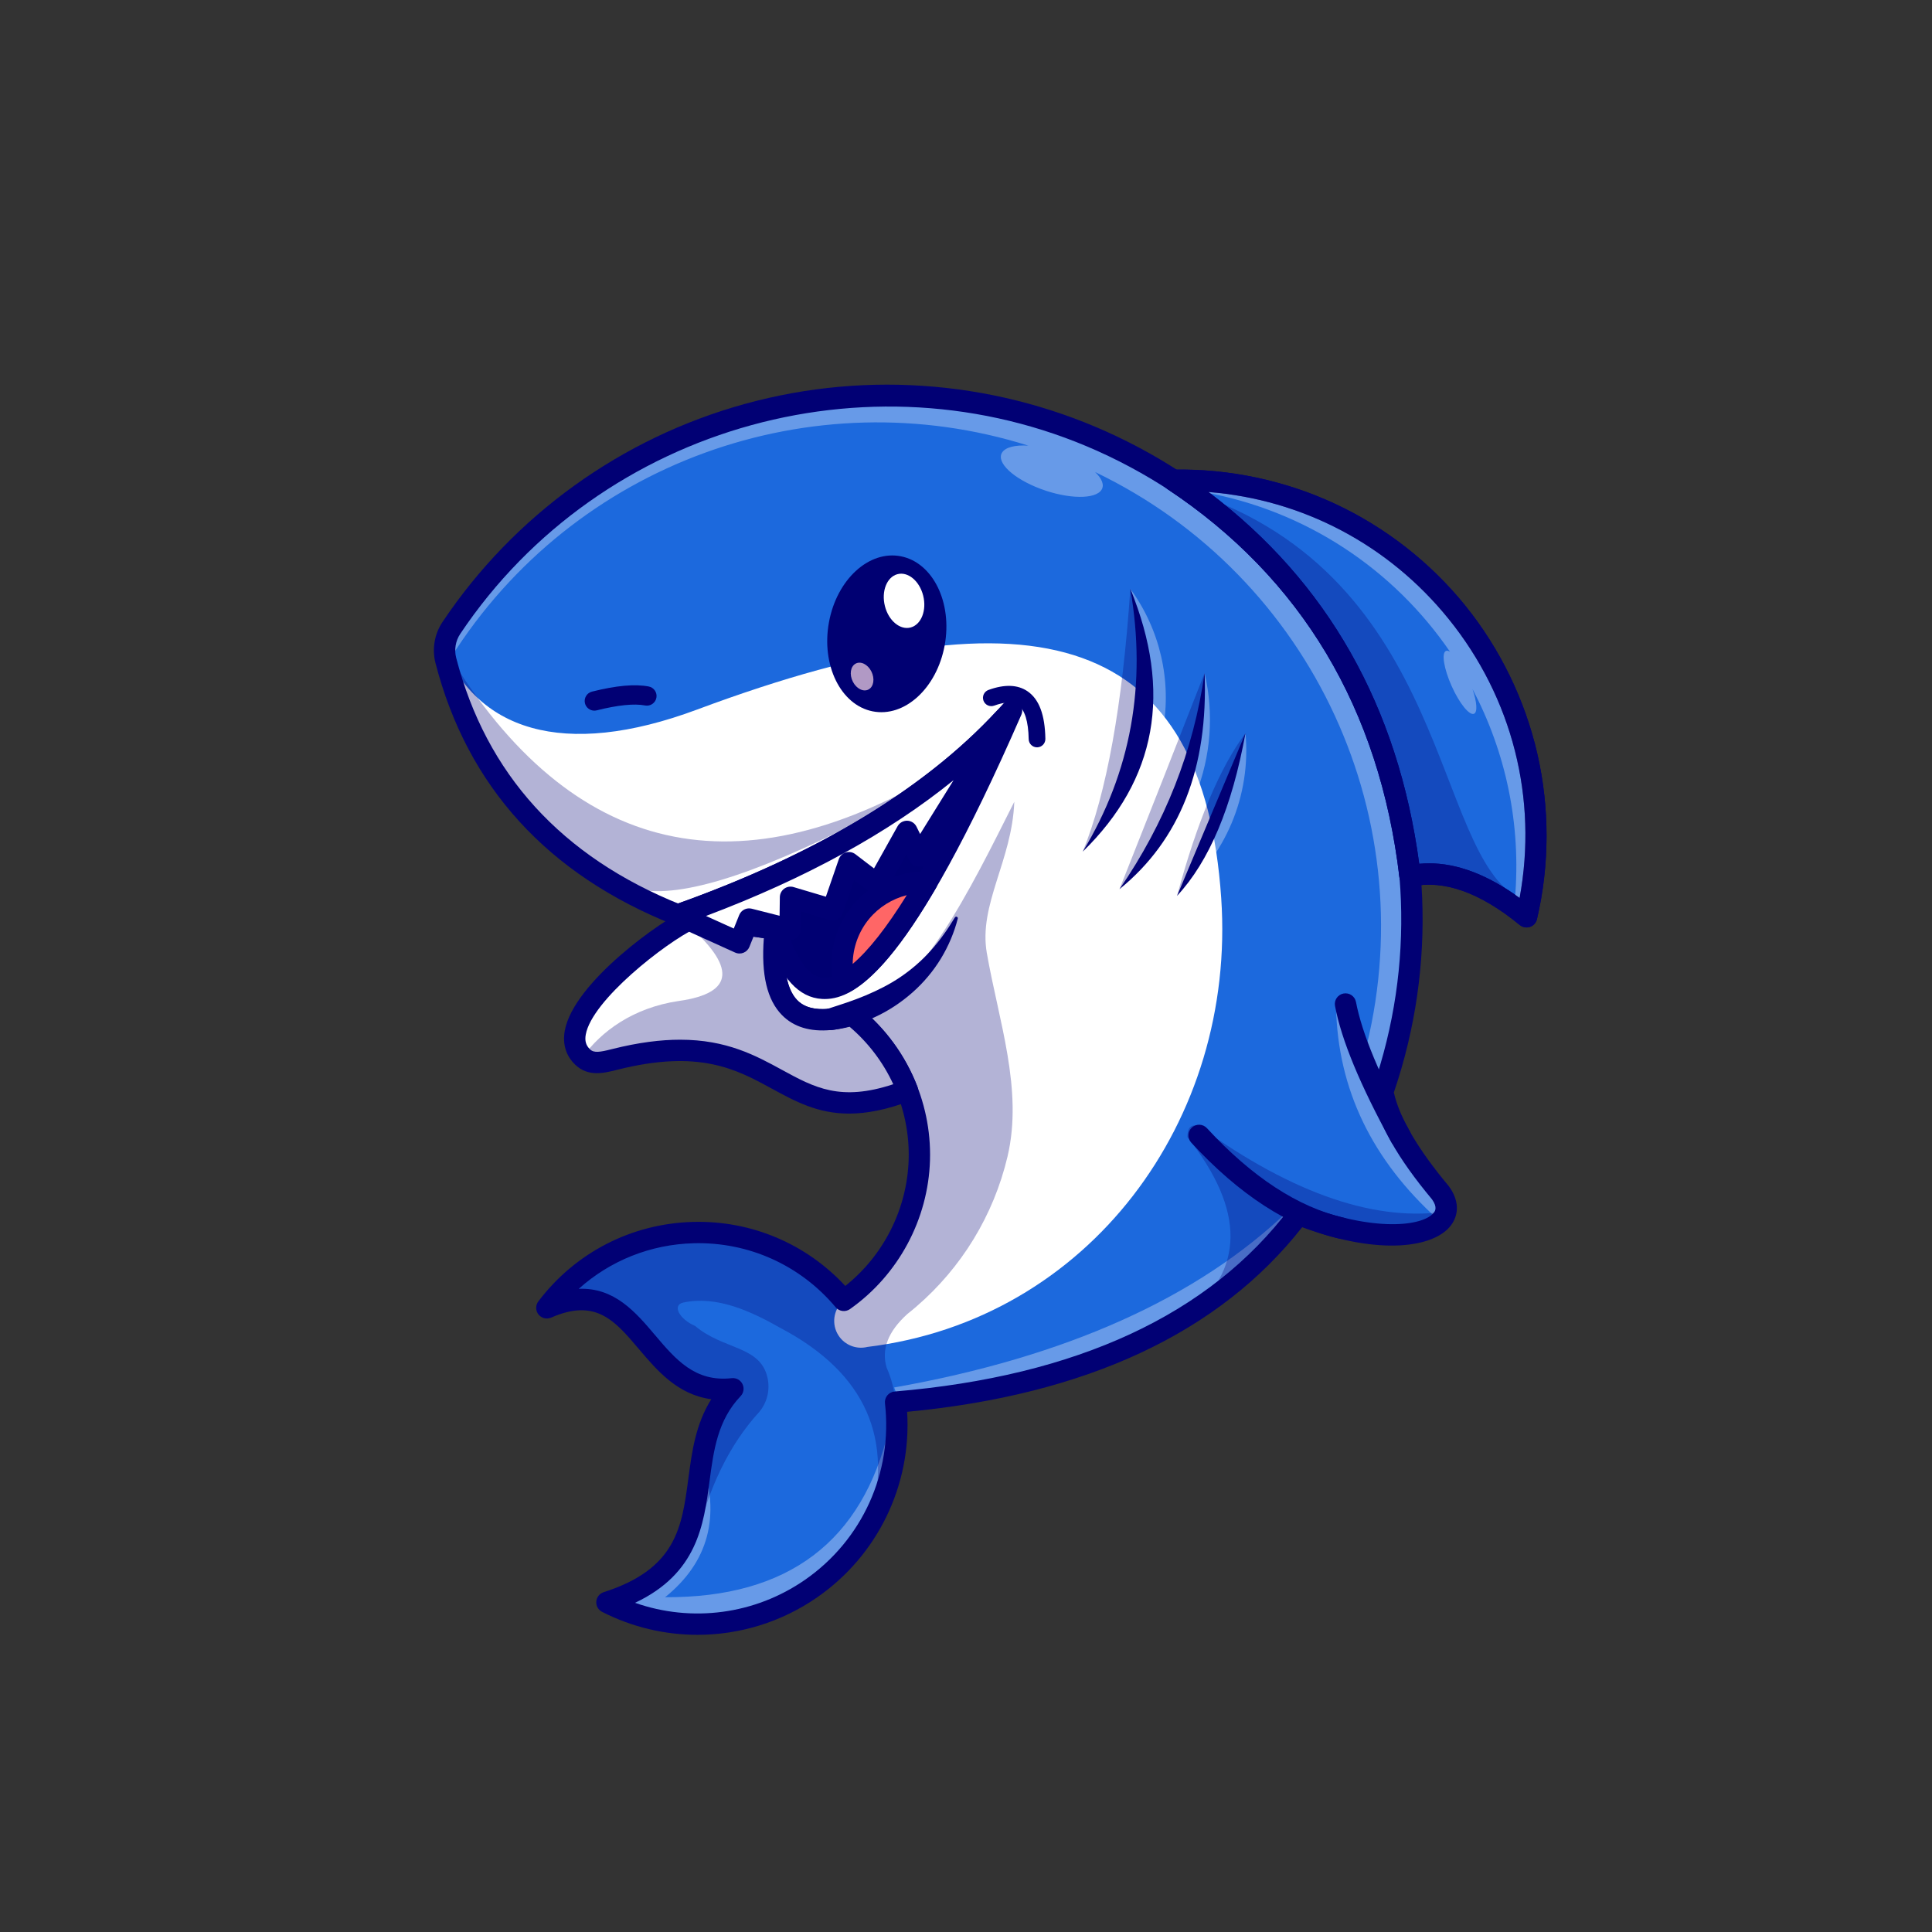 <?xml version="1.0" encoding="utf-8"?>
<!-- Generator: Adobe Illustrator 27.5.0, SVG Export Plug-In . SVG Version: 6.00 Build 0)  -->
<svg version="1.1" id="Layer_1" xmlns="http://www.w3.org/2000/svg" xmlns:xlink="http://www.w3.org/1999/xlink" x="0px" y="0px"
	 viewBox="0 0 4000 4000" style="enable-background:new 0 0 4000 4000;" xml:space="preserve">
<rect x="0" y="0" width="4000" height="4000" fill="#333333" stroke="none"/>
<g>
	<g>
		<!-- <rect style="fill-rule:evenodd;clip-rule:evenodd;fill:#37DBFF;" width="4000" height="4000"/> -->
	</g>
	<g>
		<g>
			<path style="fill-rule:evenodd;clip-rule:evenodd;fill:#1C69DD;" d="M1132.19,2707.743
				c72.239-95.476,184.016-152.835,303.693-155.836c119.677-3.012,234.207,48.663,311.142,140.385
				c95.013-67.012,152.936-174.848,156.34-291.064c3.383-116.225-48.134-227.25-139.069-299.703
				c-123.161,35.137-176.139-24.169-158.926-177.925c-134.688-19.597-202.036-29.384-202.036-29.384
				c-267.995-106.632-430.943-294.343-488.855-563.125c292.074-469.785,890.559-644.98,1389.884-406.861
				c499.292,238.128,739.837,813.49,558.596,1336.142c10.967,57.46,50.699,127.138,119.194,209.016
				c53.564,73.269-77.158,129.71-293.669,44.921c-170.858,226.815-448.964,356.367-834.288,388.65
				c17.238,151.047-49.933,299.332-174.845,385.974c-124.924,86.644-287.355,97.621-422.786,28.551
				c272.052-87.09,128.633-303.445,260.804-442.201C1328.611,2896.464,1332.544,2619.808,1132.19,2707.743z"/>
		</g>
		<g style="opacity:0.33;">
			<path style="fill-rule:evenodd;clip-rule:evenodd;fill:#FFFFFF;" d="M1856.443,2968.512
				c-5.787,127.329-70.349,246.387-177.094,320.422c-124.924,86.644-287.366,97.621-422.786,28.551
				c186.42-59.674,177.768-180.037,196.364-294.546c39.304,116.656,14.023,211.287-75.865,283.905
				c254.521,1.429,409.133-115.271,463.806-350.108C1846.162,2960.568,1851.353,2964.501,1856.443,2968.512"/>
		</g>
		<g style="opacity:0.33;">
			<path style="fill-rule:evenodd;clip-rule:evenodd;fill:#FFFFFF;" d="M2884.095,2323.15
				c18.147,39.147,46.495,82.619,85.047,130.407c5.967,8.033,11.943,15.864,17.956,23.495l0.122,0.235
				c5.845,16.506,7.339,28.788,4.506,36.833c-0.269,0.698-0.562,1.383-0.875,2.078c-2.451,4.934-6.899,7.923-13.338,8.968
				c-137.329-123.801-207.78-270.446-211.342-439.92C2804.497,2174.291,2843.801,2253.585,2884.095,2323.15"/>
		</g>
		<g>
			<path style="fill-rule:evenodd;clip-rule:evenodd;fill:#FFFFFF;" d="M1747.025,2692.292
				c95.013-67.012,152.936-174.848,156.34-291.064c3.383-116.225-48.134-227.25-139.069-299.703
				c-123.161,35.137-176.139-24.169-158.926-177.925c-134.688-19.597-202.036-29.384-202.036-29.384
				c-267.995-106.632-430.943-294.343-488.855-563.125c69.316,180.847,250.803,241.614,529.114,137.859
				c713.431-265.972,1048.021-149.487,1084.799,390.378c31.349,460.348-274.399,873.436-732.42,929.336
				c-25.069,6.236-51.137-5.663-62.834-28.698S1727.193,2708.854,1747.025,2692.292"/>
		</g>
		<g style="opacity:0.3;">
			<path style="fill-rule:evenodd;clip-rule:evenodd;fill:#010074;" d="M2043.098,1973.063
				c-17.438-100.205,52.295-191.14,56.902-313.063c-90.597,179.814-199.42,407.043-335.705,441.526
				c90.935,72.452,142.452,183.477,139.069,299.703c-2.628,91.228-38.954,177.342-100.439,242.569l-0.787,0.831l-0.796,0.842
				l-0.798,0.822l-0.787,0.831l-0.81,0.819l-1.595,1.652l-0.819,0.821l-0.09,0.09l-0.72,0.718l-0.808,0.81l-0.822,0.819l-0.819,0.81
				l-0.63,0.628l-0.191,0.168l-0.831,0.81l-1.652,1.606l-0.831,0.798l-0.359,0.336l-0.474,0.463l-3.157,2.955l-0.212,0.202
				l-0.081,0.067l-0.773,0.718l-0.856,0.764l-1.708,1.563l-0.64,0.573l-0.226,0.202l-3.461,3.067l-0.348,0.292l-0.527,0.46
				l-3.507,3.024l-0.055,0.032l-0.011,0.012l-3.495,2.922l-0.64,0.539l-0.258,0.202l-0.9,0.729l-2.529,2.034l-0.18,0.159
				l-0.336,0.269l-0.573,0.46l-3.664,2.876l-0.023,0.011l-3.684,2.81l-0.642,0.483l-0.292,0.212l-0.932,0.697l-0.932,0.697
				l-0.955,0.697l-0.934,0.683l-0.324,0.237l-0.619,0.449l-3.808,2.72l-0.258-0.304l-0.249-0.304l-0.258-0.304l-2.573-3.021
				l-0.258-0.292l-0.046-0.046l-0.214-0.258l-1.832-2.089l-0.258-0.292l-0.269-0.304l-0.258-0.292l-0.26-0.292l-0.258-0.304
				l-0.258-0.292l-0.081-0.09l-0.191-0.202l-0.258-0.302l-0.269-0.292l-0.258-0.292l-0.272-0.303l-0.258-0.292l-0.269-0.292
				l-0.269-0.292l-0.26-0.304l-0.269-0.292l-0.258-0.281l-0.269-0.304l-0.269-0.281l-0.272-0.303l-0.258-0.292l-0.269-0.292
				l-0.269-0.281l-0.26-0.292l-0.281-0.29l-0.258-0.292l-0.269-0.292l-0.269-0.281l-0.271-0.292l-0.269-0.292l-0.269-0.281
				l-0.269-0.304l-0.269-0.281l-0.269-0.292l-0.136-0.147l-0.136-0.134l-0.269-0.292l-0.269-0.281l-0.269-0.292l-0.269-0.281
				l-0.281-0.292l-0.26-0.281l-0.281-0.292c-76.282-79.901-183.038-124.351-294.253-121.521
				c-119.677,3.001-231.466,60.36-303.693,155.836c200.354-87.935,196.421,188.733,385.178,167.542
				c-89.776,94.249-52.428,224.298-104.485,325.322c9.327-2.37,18.607-5.099,27.821-8.224
				c25.72-112.014,69.663-201.949,131.846-269.804c15.821-19.427,21.932-44.99,16.628-69.472
				c-14.651-67.576-91.495-57.946-150.002-107.867c-32.642-13.833-48.474-43.317-24.259-48.497
				c69.102-14.797,140.16,18.115,201.588,53.047c175.925,93.002,236.623,230.163,182.071,411.459
				c56.597-130.263,71.136-234.646,43.642-313.176l0.011,0.011l-0.044-0.113c-1.922-5.461-4.046-10.797-6.36-16
				c-11.54-38.08,2.72-75.237,42.8-111.453c6.268-4.954,12.426-10.056,18.483-15.257l0.044-0.035h-0.011
				c93.149-80.182,159.904-188.455,188.781-310.546C2118.752,2255.912,2067.583,2113.683,2043.098,1973.063"/>
		</g>
		<g style="opacity:0.3;">
			<path style="fill-rule:evenodd;clip-rule:evenodd;fill:#010074;" d="M2340.228,1219.101
				c69.44,195.186,36.63,376.548-98.474,544.115C2291.105,1642.101,2323.925,1460.725,2340.228,1219.101"/>
		</g>
		<g style="opacity:0.33;">
			<path style="fill-rule:evenodd;clip-rule:evenodd;fill:#FFFFFF;" d="M2676.179,2520.198
				c-171.07,216.085-443.538,340.222-817.389,372.346c-2.639-6.552-5.145-13.181-7.483-19.91
				c355.796-63.137,628.172-185.454,817.12-366.952C2671.112,2510.491,2673.696,2515.322,2676.179,2520.198 M915.086,1320.138
				c292.297-469.067,890.299-643.857,1389.277-405.906c499.292,238.128,739.837,813.5,558.608,1336.142
				c0.371,1.988,0.787,4,1.236,6.011c-13.213-17.843-26.73-40.754-40.54-68.754c130.228-486.326-105.587-994.213-556.417-1210.33
				c14.023,13.372,19.608,26.606,13.439,36.596c-12.539,20.338-68.833,19.631-125.743-1.572
				c-56.901-21.192-92.868-54.867-80.35-75.182c7.012-11.361,27.674-16.147,54.483-14.472
				C1681.697,781.52,1188,957.164,933.141,1361.948C926.895,1348.072,920.928,1334.117,915.086,1320.138z"/>
		</g>
		<g>
			<path style="fill:#010074;" d="M1444.141,3384.731c-67.471,0-135.186-15.73-197.612-47.568
				c-7.974-4.065-12.705-12.542-11.982-21.462c0.725-8.921,6.76-16.526,15.283-19.253
				c150.483-48.174,161.953-134.575,175.232-234.619c7.41-55.815,15.022-113.159,47.539-164.871
				c-69.851-9.47-112.107-59.343-150.161-104.253c-49.805-58.782-89.15-105.208-181.372-64.736
				c-9.197,4.041-19.98,1.357-26.216-6.538c-6.23-7.893-6.345-18.999-0.276-27.017c76.731-101.414,193.643-161.404,320.754-164.59
				c120.078-3.113,233.677,45.066,314.773,132.568c79.531-63.271,128.191-159.724,131.182-261.812
				c3.057-105.015-42.473-206.904-122.266-274.788c-57.549,14.27-102.31,8.306-133.142-17.781
				c-35.896-30.369-50.508-84.648-44.46-165.571l-181.26-26.362c-1.709-0.249-3.384-0.696-4.99-1.335
				c-261.436-104.023-427.461-286.282-493.46-541.716c-7.546-29.204-2.253-60.322,14.522-85.381
				c147.656-220.564,370.103-380.913,626.365-451.506c256.846-70.745,530.752-46.545,771.279,68.152
				c508.25,242.4,753.35,825.146,571.946,1357.537c11.741,52.51,49.822,117.532,113.279,193.386c0.308,0.371,0.605,0.75,0.889,1.138
				c20.476,28.005,21.772,57.629,3.557,81.274c-34.204,44.402-144.438,63.311-307.559,3.169
				c-171.494,218.594-446.467,347.085-817.856,382.209c9.399,151.409-60.603,296.973-186.187,384.08
				C1617.695,3358.579,1531.125,3384.729,1444.141,3384.731z M1314.775,3318.455c117.239,41.218,248.049,24.417,351.985-47.673
				c118.418-82.136,181.829-222.117,165.486-365.315c-0.676-5.935,1.079-11.892,4.866-16.511c3.789-4.619,9.285-7.507,15.237-8.008
				c377-31.587,652.38-159.412,818.491-379.927c5.962-7.917,16.47-10.894,25.698-7.278c149.39,58.499,250.62,44.683,272.007,16.921
				c2.278-2.959,8.296-10.769-3.831-27.693c-71.301-85.337-111.687-156.804-123.455-218.457c-0.725-3.799-0.439-7.722,0.828-11.377
				c177.776-512.659-57.485-1075.391-547.234-1308.967c-473.411-225.767-1050.31-67.532-1341.912,368.054
				c-9.775,14.6-12.859,32.732-8.462,49.749c62.078,240.251,218.389,412.083,464.617,510.762l199.453,29.006
				c11.792,1.716,20.098,12.476,18.772,24.319c-8.384,74.883,0.984,126.14,27.09,148.225c20.894,17.681,55.823,19.7,103.823,5.999
				c6.86-1.956,14.246-0.481,19.824,3.967c95.854,76.372,150.952,195.11,147.385,317.62
				c-3.586,122.517-65.527,237.832-165.688,308.474c-9.392,6.619-22.28,4.937-29.658-3.855
				c-73.025-87.065-180.1-135.425-293.657-132.5c-89.417,2.241-173.188,35.942-238.24,94.387
				c74.131-3.188,118.059,48.694,157.944,95.767c42.583,50.254,82.832,97.729,158.76,89.187c9.236-1.042,18.123,3.813,22.251,12.131
				c4.128,8.32,2.612,18.333-3.792,25.059c-47.632,50.005-55.83,111.75-64.507,177.124
				C1456.958,3157.292,1443.628,3257.632,1314.775,3318.455z"/>
		</g>
		<g>
			<path style="fill-rule:evenodd;clip-rule:evenodd;fill:#FFFFFF;" d="M1436.872,1899.085
				c-66.789,28.999-312.345,211.42-230.488,289.511c18.112,17.247,42.045,10.933,66.304,4.821
				c348.704-87.833,332.547,169.205,606.148,64.26c-23.325-60.53-62.461-114.665-114.541-156.151
				c-16.529,4.708-31.809,7.732-45.821,9.034c-90.293,8.485-128.014-53.854-113.105-186.959l-67.461-9.821L1436.872,1899.085z"/>
		</g>
		<g>
			<path style="fill:#010074;" d="M1757.957,2305.583c-65.2,0-111.57-25.295-159.663-51.531
				c-73.909-40.315-150.327-82.007-320.21-39.216l-0.911,0.229c-26.428,6.665-59.316,14.956-86.021-10.471
				c-19.258-18.372-26.831-42.678-21.914-70.308c17.808-100.068,201.274-230.474,258.835-255.466
				c3.77-1.631,7.913-2.183,11.978-1.597l168.501,24.517c11.792,1.716,20.095,12.478,18.77,24.319
				c-7.959,71.05,0.083,121.074,23.259,144.668c14.539,14.8,36.072,20.627,65.825,17.839c12.556-1.167,26.626-3.955,41.838-8.286
				c6.848-1.958,14.236-0.481,19.812,3.967c54.392,43.325,96.367,100.549,121.392,165.486c2.109,5.471,1.956,11.558-0.427,16.917
				s-6.799,9.551-12.275,11.65C1835.759,2297.859,1793.982,2305.581,1757.957,2305.583z M1408.132,2152.6
				c96.448,0,156.462,32.744,211.318,62.668c66.863,36.477,120.518,65.742,229.941,29.492
				c-21.125-45.691-51.98-86.343-90.369-118.97c-13.628,3.384-26.538,5.652-38.506,6.763c-43.208,4.07-77.346-6.323-101.455-30.867
				c-30.92-31.477-43.298-83.701-37.646-159.25l-141.262-20.552c-62.947,30.398-214.758,149.006-227.417,220.142
				c-2.327,13.066,0.417,22.5,8.896,30.586c8.147,7.764,20.471,5.735,44.736-0.386l0.92-0.232
				C1321.96,2158.225,1368.179,2152.6,1408.132,2152.6z"/>
		</g>
		<g style="opacity:0.3;">
			<path style="fill-rule:evenodd;clip-rule:evenodd;fill:#010074;" d="M1206.385,2188.595
				c18.101,17.247,42.045,10.944,66.304,4.832c348.704-87.845,332.547,169.194,606.148,64.249
				c-23.325-60.53-62.461-114.665-114.541-156.151c-16.529,4.708-31.809,7.732-45.821,9.046c-30.316,2.842-54.71-2.303-73.17-15.427
				c-9.046-2.292-18.743-4.674-29.112-7.035c8.887,1.45,17.517,3,25.932,4.653c-32.18-33.383-45.361-77.902-39.573-133.544
				c-5.495-28.258-67.227-44.988-185.173-50.202c107.934,92.464,104.059,146.925-11.642,163.351l-0.168,0.023l-0.596,0.078
				C1310.397,2086.559,1244.43,2135.65,1206.385,2188.595"/>
		</g>
		<g style="opacity:0.3;">
			<path style="fill-rule:evenodd;clip-rule:evenodd;fill:#010074;" d="M1753.698,1737.238
				c72.082-42.473,135.666-88.475,190.77-138.004c-431.74,256.836-775.063,167.452-1030.001-268.142
				c75.902,253.693,201.712,424.797,377.425,513.383c2.46-3.371,5-6.775,7.707-10.293c74.507,31.991,221.951-6.37,442.325-115.059
				C1746.316,1725.383,1750.228,1731.416,1753.698,1737.238"/>
		</g>
		<g style="opacity:0.33;">
			<path style="fill-rule:evenodd;clip-rule:evenodd;fill:#FFFFFF;" d="M2493.963,1393.556
				c-14.518,192.477-73.249,341.602-176.196,447.392C2463.905,1743.035,2534.086,1564.83,2493.963,1393.556 M2578.605,1517.93
				c-38.676,134.25-85.889,246.523-141.644,336.839C2537.492,1773.203,2590.64,1646.821,2578.605,1517.93z M2340.228,1219.101
				c68.63,199.555,35.811,380.932-98.474,544.115c87.283-57.428,147.218-148.138,165.825-250.962
				C2426.186,1409.443,2401.838,1303.485,2340.228,1219.101z"/>
		</g>
		<g>
			<path style="fill-rule:evenodd;clip-rule:evenodd;fill:#000072;" d="M1605.369,1923.601
				c-134.688-19.597-202.036-29.384-202.036-29.384c306.353-108.496,536.719-249.59,691.047-423.313
				C1849.657,2031.593,1686.642,2182.495,1605.369,1923.601z"/>
		</g>
		<g>
			<path style="fill:#010074;" d="M1707.534,2068.381c-1.797,0-3.555-0.051-5.283-0.144c-48.508-2.605-85.747-43.45-113.606-124.746
				l-188.489-27.412c-10.054-1.46-17.813-9.587-18.809-19.697c-0.994-10.11,5.034-19.595,14.609-22.986
				c301.399-106.741,530.825-247.095,681.909-417.161c7.209-8.125,19.255-9.797,28.416-3.94c9.15,5.852,12.69,17.49,8.345,27.446
				C1887.383,2000.386,1773.586,2068.379,1707.534,2068.381z M1491.973,1884.788l116.577,16.953
				c8.398,1.223,15.354,7.148,17.896,15.244c14.995,47.764,40.73,105.125,78.176,107.136
				c41.538,2.236,136.741-56.672,319.971-451.807C1889.15,1694.514,1710.728,1799.209,1491.973,1884.788z"/>
		</g>
		<g>
			<path style="fill-rule:evenodd;clip-rule:evenodd;fill:#FF6666;" d="M1919.106,1826.745
				c-65.922,113.036-123.147,182.386-171.665,208.107c-11.676-51.475,1.135-105.474,34.729-146.207
				C1815.756,1847.913,1866.331,1825.049,1919.106,1826.745z"/>
		</g>
		<g>
			<path style="fill:#010074;" d="M1747.441,2056.941c-3.14,0-6.282-0.669-9.211-2.012c-6.25-2.869-10.811-8.484-12.332-15.19
				c-13.098-57.744,1.567-119.482,39.231-165.149c37.668-45.686,95.508-71.882,154.688-69.922
				c7.778,0.249,14.851,4.573,18.618,11.384c3.767,6.809,3.674,15.1-0.247,21.821c-68.657,117.725-127.666,188.54-180.4,216.494
				C1754.558,2056.082,1751.001,2056.941,1747.441,2056.941z M1877.341,1853.335c-30.303,7.722-57.961,24.907-78.127,49.363
				c-21.646,26.245-33.433,59.377-33.84,92.986C1798.323,1967.815,1835.801,1920.176,1877.341,1853.335z"/>
		</g>
		<g>
			<path style="fill-rule:evenodd;clip-rule:evenodd;fill:#FFFFFF;" d="M1531.099,1952.062l-127.766-57.845
				c297.321-105.304,523.043-241.32,677.183-408.03l-177.745,286.073l-25.057-50.967l-61.306,109.699l-58.843-44.912l-33.675,97.609
				l-87.226-25.923l-0.877,66.509l-84.856-21.507L1531.099,1952.062z"/>
		</g>
		<g>
			<path style="fill:#010074;" d="M1531.099,1974.153c-3.11,0-6.218-0.657-9.111-1.965l-127.766-57.844
				c-8.21-3.718-13.34-12.053-12.959-21.06s6.199-16.877,14.695-19.888c292.507-103.599,517.368-238.921,668.337-402.207
				c7.729-8.359,20.547-9.478,29.609-2.573c9.058,6.902,11.384,19.556,5.374,29.229l-177.744,286.074
				c-4.233,6.819-11.812,10.854-19.856,10.405c-8.018-0.398-15.188-5.112-18.73-12.317l-6.487-13.193l-40.771,72.957
				c-3.125,5.591-8.523,9.551-14.792,10.852c-6.274,1.309-12.8-0.183-17.893-4.067l-34.531-26.357l-23.701,68.696
				c-3.853,11.182-15.835,17.336-27.175,13.97l-59.229-17.603l-0.493,37.305c-0.088,6.763-3.271,13.113-8.635,17.231
				s-12.322,5.557-18.879,3.892l-66.14-16.763l-12.627,31.382c-2.246,5.586-6.677,10.015-12.268,12.256
				C1536.682,1973.625,1533.889,1974.153,1531.099,1974.153z M1461.719,1896.404l57.49,26.028l11.228-27.908
				c4.126-10.256,15.193-15.889,25.92-13.169l57.71,14.626l0.508-38.506c0.09-6.921,3.42-13.398,8.994-17.502
				c5.576-4.102,12.739-5.356,19.387-3.381l66.948,19.897l26.777-77.612c2.312-6.704,7.705-11.892,14.495-13.943
				c6.79-2.046,14.15-0.715,19.79,3.589l38.586,29.451l48.877-87.456c4.006-7.168,11.741-11.436,19.863-11.306
				c8.208,0.217,15.62,4.968,19.243,12.336l7.488,15.229l69.25-111.46C1839.37,1724.6,1667.761,1818.752,1461.719,1896.404z"/>
		</g>
		<g>
			<path style="fill:#010074;" d="M2147.051,1547.278c-9.404,0-17.107-7.539-17.271-16.978c-0.637-36.729-8.196-61.111-21.86-70.51
				c-10.642-7.322-27.336-6.931-49.607,1.157c-8.989,3.262-18.884-1.377-22.139-10.342c-3.257-8.97,1.372-18.882,10.342-22.139
				c33.374-12.126,60.62-11.16,80.989,2.852c23.918,16.455,35.964,48.635,36.826,98.381c0.166,9.541-7.434,17.41-16.975,17.576
				C2147.253,1547.278,2147.151,1547.278,2147.051,1547.278z"/>
		</g>
		<g>
			<path style="fill:#010074;" d="M2900.149,2376.289c-7.815,0-15.388-4.155-19.402-11.497
				c-65.178-119.207-103.362-211.455-116.729-282.019c-2.271-11.987,5.605-23.545,17.593-25.815
				c12.009-2.271,23.545,5.608,25.815,17.593c12.319,65.037,50.032,155.557,112.085,269.045c5.852,10.706,1.919,24.128-8.784,29.98
				C2907.363,2375.415,2903.73,2376.289,2900.149,2376.289z"/>
		</g>
		<g>
			<path style="fill:#010074;" d="M2778.091,2565.037c-1.648,0-3.32-0.186-4.993-0.571
				c-104.28-24.094-207.483-90.974-306.746-198.779c-8.264-8.975-7.688-22.949,1.287-31.213c8.972-8.264,22.949-7.686,31.213,1.287
				c93.125,101.14,188.743,163.606,284.192,185.659c11.887,2.747,19.297,14.609,16.55,26.497
				C2797.234,2558.13,2788.145,2565.037,2778.091,2565.037z"/>
		</g>
		<g>
			<path style="fill-rule:evenodd;clip-rule:evenodd;fill:#1C69DD;" d="M2919.264,1813.723
				c-42.123-357.2-205.329-630.306-489.605-819.31c227.195-4.439,443.694,96.316,586.586,272.995
				c142.912,176.677,196.173,409.469,144.339,630.71C3072.819,1826.183,2992.379,1798.035,2919.264,1813.723z"/>
		</g>
		<g>
			<path style="fill:#010074;" d="M3160.586,1920.208c-5.037,0-10-1.721-14.006-5.005c-81.912-67.134-156.833-94.014-222.683-79.88
				c-6.074,1.304-12.427-0.012-17.488-3.633c-5.059-3.621-8.357-9.202-9.084-15.378c-41.13-348.796-202.59-619.133-479.897-803.503
				c-8.042-5.349-11.68-15.303-8.977-24.578c2.705-9.272,11.118-15.715,20.776-15.903c114.839-2.266,230.542,22.18,334.658,70.637
				c104.119,48.455,197.322,121.262,269.536,210.552c72.222,89.287,123.938,195.657,149.556,307.607
				c25.618,111.946,25.313,230.22-0.884,342.034c-1.741,7.427-7.19,13.43-14.412,15.881
				C3165.361,1919.824,3162.966,1920.208,3160.586,1920.208z M2958.914,1787.458c58.962,0,121.677,23.97,187.283,71.621
				c37.937-205.386-14.814-414.207-147.126-577.781c-124.392-153.804-302.605-247.192-496.99-262.656
				c246.155,185.649,392.734,444.204,436.267,769.802C2945.149,1787.786,2952.004,1787.458,2958.914,1787.458z"/>
		</g>
		<g style="opacity:0.33;">
			<path style="fill-rule:evenodd;clip-rule:evenodd;fill:#FFFFFF;" d="M2444.399,984.355
				c225.455-2.943,439.943,97.6,581.845,273.053c142.912,176.677,196.173,409.469,144.35,630.71
				c-11.529-9.439-22.911-18.113-34.168-26.047v-0.011c13.628-155.911-19.36-305.904-87.845-435.571
				c9.101,26.597,10.875,47.855,3.291,51.238c-9.55,4.28-30.325-21.371-46.394-57.283c-16.055-35.91-21.348-68.485-11.798-72.765
				c2.248-0.999,5.102-0.348,8.372,1.675c-115.823-169.297-296.985-292.861-513.134-330.941
				C2471.85,1006.368,2457.028,995.018,2444.399,984.355"/>
		</g>
		<g style="opacity:0.3;">
			<path style="fill-rule:evenodd;clip-rule:evenodd;fill:#010074;" d="M2919.252,1813.723
				c-40.404-342.693-192.284-607.956-455.582-795.85l-0.011-0.035c542.843,177.768,500.494,750.164,683.757,843.65
				c4.427,12.09,8.82,24.28,13.179,36.63C3072.819,1826.183,2992.379,1798.035,2919.252,1813.723"/>
		</g>
		<g>
			<path style="fill-rule:evenodd;clip-rule:evenodd;fill:#010074;" d="M2340.228,1219.101
				c34.182,197.926,1.36,379.303-98.474,544.115C2394.748,1613.953,2427.579,1432.59,2340.228,1219.101"/>
		</g>
		<g>
			<path style="fill-rule:evenodd;clip-rule:evenodd;fill:#010074;" d="M2317.767,1840.948
				c94.419-137.228,153.15-286.365,176.196-447.392C2501.716,1589.908,2442.985,1739.047,2317.767,1840.948"/>
		</g>
		<g>
			<path style="fill-rule:evenodd;clip-rule:evenodd;fill:#010074;" d="M2578.605,1517.93
				c-47.213,112.283-94.429,224.567-141.644,336.839C2503.57,1783.227,2550.783,1670.944,2578.605,1517.93"/>
		</g>
		<g>
			<path style="fill:#010074;" d="M1230.505,1471.316c-8.958,0-17.109-6.06-19.385-15.142c-2.686-10.715,3.823-21.577,14.536-24.263
				c50.327-12.61,88.745-16.082,117.432-10.608c10.852,2.07,17.969,12.544,15.898,23.394c-2.068,10.852-12.544,17.974-23.394,15.898
				c-22.551-4.309-56.267-0.896-100.21,10.115C1233.75,1471.121,1232.114,1471.316,1230.505,1471.316z"/>
		</g>
		<g>
			<path style="fill:#010074;" d="M1713.518,2088.635c26.643-8.529,52.842-16.84,78.053-27.455
				c25.148-10.62,49.655-22.733,72.347-38.121c22.698-15.316,43.761-33.469,62.571-54.342c18.969-20.769,35.439-44.274,50.54-69.275
				c0.92-1.539,2.915-2.041,4.454-1.121c1.26,0.753,1.819,2.241,1.479,3.595c-7.378,28.739-19.141,56.705-34.928,82.745
				c-15.875,25.958-35.873,49.891-59.144,70.369c-23.251,20.469-49.46,37.909-77.598,50.801
				c-28.096,12.937-57.714,22.235-87.863,26.699c-12.327,1.825-23.8-6.687-25.625-19.014c-1.643-11.093,5.087-21.493,15.432-24.795
				L1713.518,2088.635z"/>
		</g>
		<g style="opacity:0.3;">
			<path style="fill-rule:evenodd;clip-rule:evenodd;fill:#010074;" d="M2688.483,2514.322
				c132.958,60.281,237.366,57.888,313.22-7.18c-149.295,24.844-322.59-33.765-519.877-175.814
				c-15.549-4.526-23.382,3.07-23.483,22.754c120.206,152.048,119.049,276.051-3.482,371.996
				C2569.851,2646.594,2647.729,2575.998,2688.483,2514.322"/>
		</g>
		<g style="opacity:0.3;">
			<path style="fill-rule:evenodd;clip-rule:evenodd;fill:#010074;" d="M2317.767,1840.948
				c115.431-133.892,174.162-283.017,176.196-447.392C2435.658,1542.762,2376.925,1691.898,2317.767,1840.948"/>
		</g>
		<g style="opacity:0.3;">
			<path style="fill-rule:evenodd;clip-rule:evenodd;fill:#010074;" d="M2578.605,1517.93
				c-38.676,134.239-85.889,246.523-141.644,336.839C2478.244,1701.743,2525.448,1589.459,2578.605,1517.93"/>
		</g>
		<g>
			<path style="fill:#010074;" d="M3160.586,1920.208c-5.037,0-10-1.721-14.006-5.005c-81.912-67.134-156.833-94.014-222.683-79.88
				c-6.074,1.304-12.427-0.012-17.488-3.633c-5.059-3.621-8.357-9.202-9.084-15.378c-41.13-348.796-202.59-619.133-479.897-803.503
				c-8.042-5.349-11.68-15.303-8.977-24.578c2.705-9.272,11.118-15.715,20.776-15.903c114.839-2.266,230.542,22.18,334.658,70.637
				c104.119,48.455,197.322,121.262,269.536,210.552c72.222,89.287,123.938,195.657,149.556,307.607
				c25.618,111.946,25.313,230.22-0.884,342.034c-1.741,7.427-7.19,13.43-14.412,15.881
				C3165.361,1919.824,3162.966,1920.208,3160.586,1920.208z M2958.914,1787.458c58.962,0,121.677,23.97,187.283,71.621
				c37.937-205.386-14.814-414.207-147.126-577.781c-124.392-153.804-302.605-247.192-496.99-262.656
				c246.155,185.649,392.734,444.204,436.267,769.802C2945.149,1787.786,2952.004,1787.458,2958.914,1787.458z"/>
		</g>
		<g>
			<g>
				<g>
					<g>
						<path style="fill:#000072;" d="M1865.429,1151.791c-66.159-13.197-132.948,47.954-149.178,136.582
							c-16.231,88.629,24.244,171.175,90.404,184.372c66.157,13.196,132.949-47.953,149.179-136.582
							C1972.064,1247.535,1931.587,1164.987,1865.429,1151.791z"/>
					</g>
				</g>
			</g>
			<g>
				<g>
					<g>
						<path style="fill:#FFFFFF;" d="M1857.828,1188.833c-21.876,6.005-33.391,35.55-25.719,65.992
							c7.671,30.442,31.623,50.25,53.5,44.245c21.875-6.004,33.391-35.55,25.719-65.99
							C1903.656,1202.638,1879.705,1182.828,1857.828,1188.833z"/>
					</g>
				</g>
			</g>
			<g>
				<g>
					<g>
						<path style="fill:#B199C5;" d="M1771.377,1374.027c-10.591,5.845-13.121,22.531-5.653,37.266
							c7.467,14.737,22.106,21.944,32.695,16.098c10.59-5.844,13.121-22.53,5.653-37.265
							C1796.606,1375.39,1781.965,1368.183,1771.377,1374.027z"/>
					</g>
				</g>
			</g>
		</g>
	</g>
</g>
</svg>
